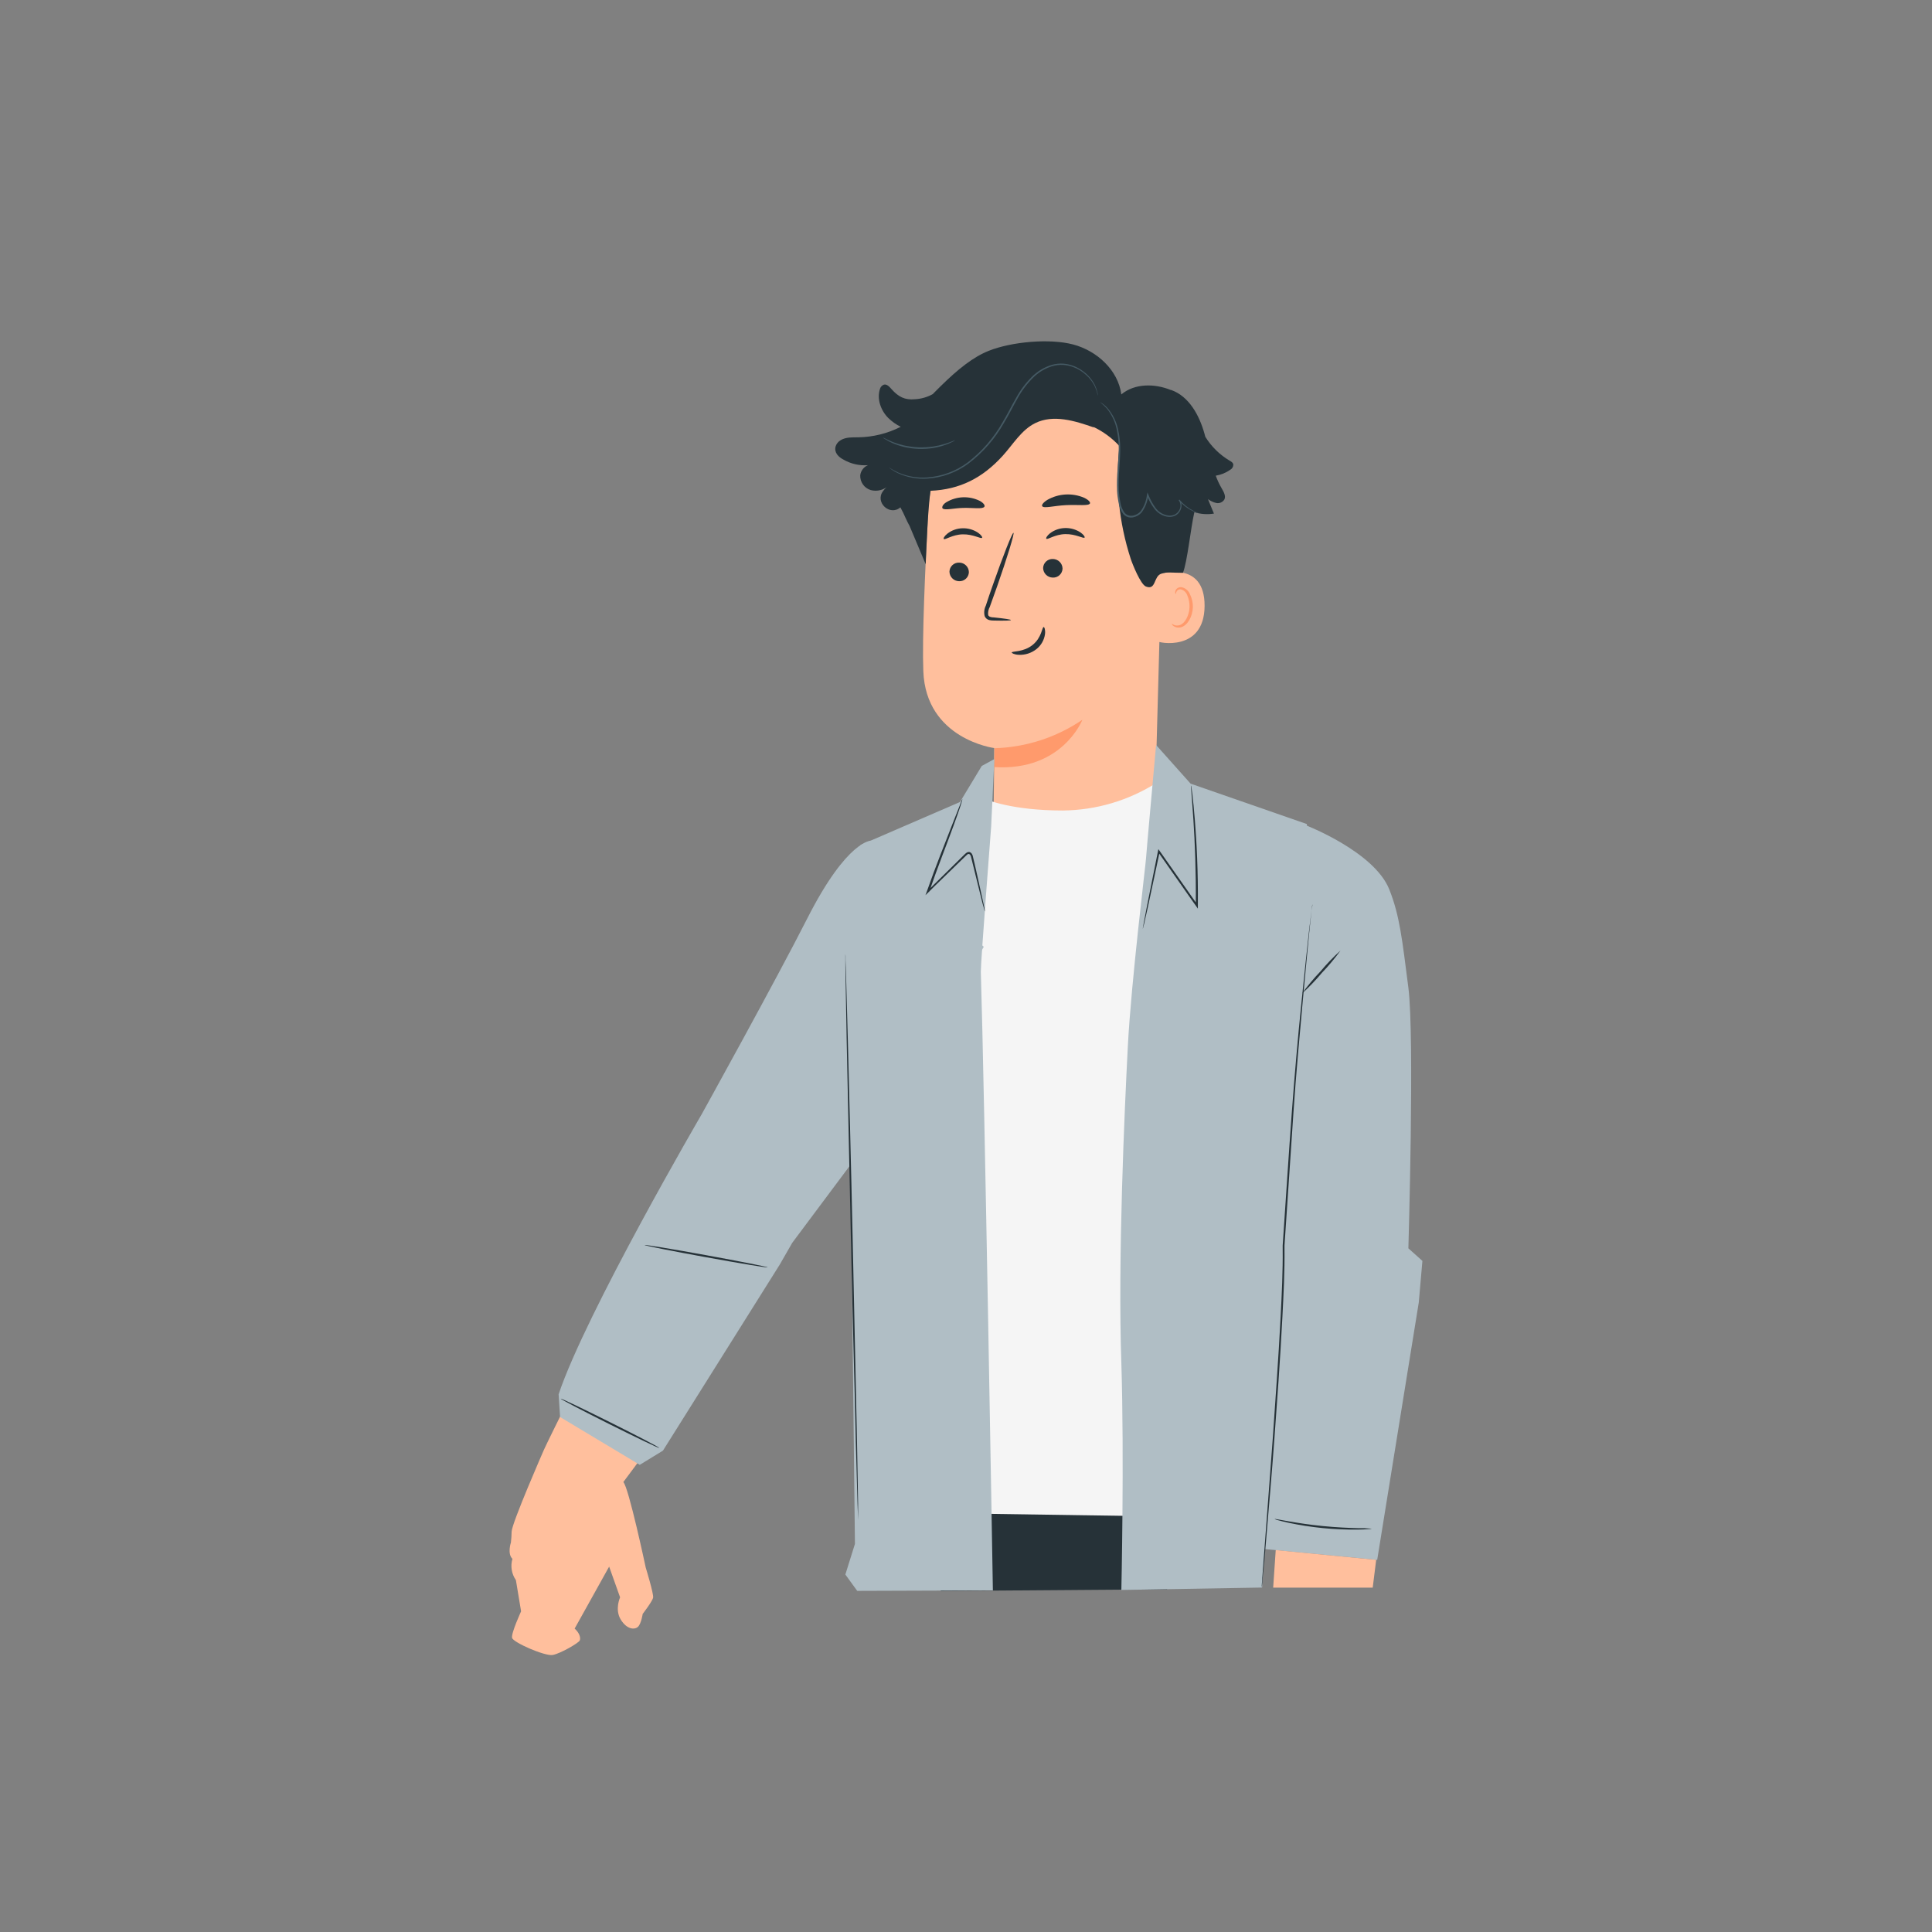 <?xml version="1.0" encoding="utf-8"?>
<svg viewBox="0 0 500 500" xmlns="http://www.w3.org/2000/svg">
  <rect x="0" y="0" width="500" height="500" fill="#808080" stroke="none"/>
  <g id="freepik--Characters--inject-670" transform="matrix(1, 0, 0, 1, -14.136, -58.443)">
    <path d="M 224.639 361.875 C 226.019 363.185 225.029 366.115 225.029 366.115 C 224.921 367.045 224.861 367.979 224.849 368.915 C 224.759 371.225 216.539 389.995 216.459 390.165 C 214.169 395.335 168.269 486.775 168.269 486.775 L 146.019 471.435 C 146.019 471.435 163.319 427.355 166.759 420.965 L 195.939 381.745 C 194.559 380.425 190.139 359.605 190.139 359.605 C 190.139 359.605 188.049 352.805 188.229 351.845 C 188.409 350.885 190.929 347.625 190.929 347.625 C 190.929 347.625 191.299 345.085 192.149 344.285 C 192.999 343.485 195.009 343.555 196.609 346.165 C 198.209 348.775 196.779 351.915 196.779 351.915 L 199.609 359.865 L 208.539 343.825 C 207.269 342.705 206.929 341.395 207.219 340.745 C 207.509 340.095 212.219 337.355 214.219 336.995 C 216.219 336.635 224.439 340.235 224.729 341.415 C 225.019 342.595 222.399 348.285 222.399 348.285 L 223.739 356.365 C 224.859 357.97 225.19 359.997 224.639 361.875 Z" style="fill:#ffbf9d" transform="matrix(-1, 0, 0, -1, 371.392, 823.745)"/>
    <path d="M 255.098 180.14 L 253.098 253.85 C 251.998 272.17 261.738 288.09 280.098 288.68 L 281.798 288.68 C 298.89 288.242 312.78 274.752 313.718 257.68 C 314.588 241.79 315.348 224.23 315.018 215.73 C 314.348 198.13 296.668 195.85 296.668 195.85 C 296.668 195.85 296.728 185.14 296.818 179.97 L 288.758 166.27 L 268.638 159.21 L 255.098 180.14 Z" style="fill:#ffbf9d" transform="matrix(-1, 0, 0, -1, 568.111, 447.89)"/>
    <path d="M 294.213 249.668 C 286.082 249.896 278.186 252.45 271.463 257.028 C 271.463 257.028 276.643 243.658 294.253 244.788 L 294.213 249.668 Z" style="fill:#ff9a6c" transform="matrix(-1, 0, 0, -1, 565.716, 501.748)"/>
    <path d="M 264.883 206.529 C 264.856 205.167 263.755 204.07 262.393 204.049 C 261.04 203.981 259.896 205.036 259.853 206.389 C 259.874 207.752 260.98 208.848 262.343 208.859 C 263.693 208.933 264.84 207.881 264.883 206.529 Z" style="fill:#263238" transform="matrix(-1, 0, 0, -1, 524.736, 412.909)"/>
    <path d="M 268.28 195.202 C 267.96 194.882 266.09 196.342 263.38 196.402 C 260.67 196.462 258.66 195.162 258.38 195.502 C 258.24 195.652 258.57 196.242 259.45 196.842 C 260.634 197.623 262.032 198.018 263.45 197.972 C 264.856 197.943 266.217 197.463 267.33 196.602 C 268.17 195.942 268.44 195.342 268.28 195.202 Z" style="fill:#263238" transform="matrix(-1, 0, 0, -1, 526.673, 393.132)"/>
    <path d="M 289.123 205.581 C 289.091 204.223 287.991 203.132 286.633 203.111 C 285.282 203.037 284.136 204.089 284.093 205.441 C 284.119 206.803 285.22 207.9 286.583 207.921 C 287.935 207.989 289.08 206.934 289.123 205.581 Z" style="fill:#263238" transform="matrix(-1, 0, 0, -1, 573.216, 411.031)"/>
    <path d="M 294.81 195.142 C 294.49 194.822 292.62 196.282 289.92 196.342 C 287.22 196.402 285.19 195.102 284.92 195.442 C 284.78 195.592 285.11 196.172 285.99 196.782 C 287.175 197.561 288.572 197.956 289.99 197.912 C 291.399 197.878 292.761 197.399 293.88 196.542 C 294.7 195.882 294.97 195.282 294.81 195.142 Z" style="fill:#263238" transform="matrix(-1, 0, 0, -1, 579.743, 393.012)"/>
    <path d="M 269.543 196.497 C 269.543 196.647 271.223 196.897 273.953 197.177 C 274.653 197.177 275.303 197.347 275.433 197.817 C 275.513 198.53 275.37 199.25 275.023 199.877 C 274.423 201.567 273.783 203.337 273.123 205.187 C 270.473 212.757 268.583 218.967 268.883 219.067 C 269.183 219.167 271.583 213.127 274.223 205.567 C 274.889 203.694 275.496 201.91 276.043 200.217 C 276.461 199.374 276.564 198.409 276.333 197.497 C 276.123 197.001 275.694 196.632 275.173 196.497 C 274.786 196.405 274.39 196.361 273.993 196.367 C 271.253 196.307 269.553 196.337 269.543 196.497 Z" style="fill:#263238" transform="matrix(-1, 0, 0, -1, 545.305, 415.407)"/>
    <path d="M 296.201 186.674 C 295.811 185.994 293.201 186.784 290.011 186.934 C 286.821 187.084 284.141 186.664 283.831 187.384 C 283.701 187.724 284.251 188.334 285.391 188.864 C 288.446 190.148 291.923 189.949 294.811 188.324 C 295.901 187.664 296.391 186.994 296.201 186.674 Z" style="fill:#263238" transform="matrix(-1, 0, 0, -1, 580.053, 376.104)"/>
    <path d="M 268.881 187.389 C 268.311 186.779 266.111 187.449 263.461 187.499 C 260.811 187.549 258.561 187.139 258.061 187.789 C 257.831 188.109 258.191 188.719 259.181 189.289 C 261.95 190.683 265.241 190.562 267.901 188.969 C 268.831 188.389 269.091 187.709 268.881 187.389 Z" style="fill:#263238" transform="matrix(-1, 0, 0, -1, 526.943, 377.389)"/>
    <path d="M 325.642 224.21 C 325.352 224.35 313.642 228.1 313.712 216.05 C 313.782 204 325.862 206.57 325.882 206.91 C 325.902 207.25 325.642 224.21 325.642 224.21 Z" style="fill:#ffbf9d" transform="matrix(-1, 0, 0, -1, 639.595, 431.32)"/>
    <path d="M 322.84 211.398 C 322.79 211.398 322.64 211.258 322.28 211.088 C 321.776 210.886 321.214 210.886 320.71 211.088 C 319.44 211.548 318.35 213.558 318.28 215.728 C 318.249 216.758 318.444 217.781 318.85 218.728 C 319.095 219.46 319.675 220.032 320.41 220.268 C 320.907 220.405 321.43 220.164 321.65 219.698 C 321.82 219.368 321.74 219.128 321.8 219.108 C 321.86 219.088 322.06 219.308 321.96 219.808 C 321.893 220.107 321.723 220.372 321.48 220.558 C 321.147 220.805 320.731 220.913 320.32 220.858 C 319.32 220.644 318.499 219.935 318.14 218.978 C 317.636 217.949 317.385 216.814 317.41 215.668 C 317.51 213.238 318.76 210.968 320.51 210.478 C 321.164 210.297 321.864 210.418 322.42 210.808 C 322.82 211.108 322.89 211.378 322.84 211.398 Z" style="fill:#ff9a6c" transform="matrix(-1, 0, 0, -1, 640.262, 431.268)"/>
    <path d="M 276.355 227.914 C 276.775 227.914 276.835 225.184 279.235 223.264 C 281.635 221.344 284.585 221.714 284.615 221.324 C 284.615 221.154 283.965 220.774 282.725 220.724 C 281.106 220.666 279.519 221.184 278.245 222.184 C 277.021 223.144 276.217 224.543 276.005 226.084 C 275.875 227.234 276.165 227.924 276.355 227.914 Z" style="fill:#263238" transform="matrix(-1, 0, 0, -1, 560.588, 448.634)"/>
    <path d="M 333.228 183.197 C 333.007 183.903 332.523 184.497 331.878 184.857 C 330.498 185.667 328.878 185.557 327.368 185.577 C 323.542 185.637 319.78 186.567 316.368 188.297 C 317.558 188.886 318.648 189.659 319.598 190.587 C 321.538 192.537 322.598 195.517 321.738 198.107 C 321.598 198.603 321.236 199.005 320.758 199.197 C 319.978 199.437 319.298 198.667 318.758 198.057 C 316.978 196.057 315.328 195.177 312.648 195.437 C 311.037 195.527 309.467 195.981 308.058 196.767 L 307.908 196.937 C 307.278 197.577 306.668 198.197 306.058 198.787 C 301.508 203.267 297.598 206.367 293.578 207.967 C 287.688 210.307 277.848 211.227 271.718 209.597 C 265.588 207.967 260.108 202.967 259.278 196.677 C 255.828 199.567 250.668 199.527 246.488 197.827 L 246.378 197.827 C 241.758 196.197 239.088 191.277 237.758 186.517 L 237.548 185.727 C 235.989 183.202 233.845 181.089 231.298 179.567 C 230.848 179.307 230.298 178.987 230.298 178.467 C 230.31 177.939 230.599 177.457 231.058 177.197 C 232.184 176.401 233.477 175.871 234.838 175.647 C 234.425 174.506 233.909 173.405 233.298 172.357 C 232.778 171.467 232.158 170.357 232.618 169.467 C 233.059 168.773 233.88 168.42 234.688 168.577 C 235.47 168.755 236.206 169.096 236.848 169.577 C 236.338 168.337 235.848 167.087 235.308 165.837 C 237.003 165.56 238.739 165.683 240.378 166.197 C 241.378 161.757 242.168 153.517 243.328 150.507 C 246.528 150.507 247.328 150.817 248.918 150.287 C 250.998 149.607 250.218 145.907 252.918 146.967 C 254.298 147.507 256.398 152.757 256.858 154.167 C 259.906 163.559 260.895 173.498 259.758 183.307 C 261.683 185.398 263.996 187.096 266.568 188.307 L 266.358 188.117 C 271.278 189.847 276.838 191.557 281.528 189.267 C 285.158 187.487 287.298 183.727 290.028 180.737 C 295.188 175.077 301.028 172.057 308.668 171.737 C 309.388 166.427 309.668 157.737 309.908 152.737 L 314.098 162.687 C 314.424 163.258 314.721 163.846 314.988 164.447 L 315.078 164.627 C 315.489 165.593 315.95 166.538 316.458 167.457 C 319.158 165.097 323.108 168.737 320.968 171.617 C 320.554 172.196 320.047 172.703 319.468 173.117 C 320.713 171.931 322.487 171.48 324.148 171.927 C 325.809 172.442 326.917 174.009 326.848 175.747 C 326.704 176.918 325.939 177.92 324.848 178.367 C 327.035 178.2 329.222 178.691 331.128 179.777 C 332.438 180.437 333.648 181.607 333.228 183.197 Z" style="fill:#263238" transform="matrix(-1, 0, 0, -1, 563.611, 357.197)"/>
    <path d="M 324.533 192.387 C 323.905 191.889 323.317 191.344 322.773 190.757 C 321.387 189.069 320.463 187.049 320.093 184.897 C 319.799 183.422 319.652 181.921 319.653 180.417 C 319.653 178.787 319.793 177.047 319.923 175.217 C 320.099 173.296 320.152 171.365 320.083 169.437 C 320.035 168.411 319.905 167.391 319.693 166.387 C 319.558 165.295 319.133 164.259 318.463 163.387 C 317.845 162.684 316.902 162.361 315.983 162.537 C 315.114 162.697 314.323 163.14 313.733 163.797 C 312.77 165.105 312.179 166.65 312.023 168.267 L 312.393 168.267 C 311.863 166.938 311.145 165.692 310.263 164.567 C 309.407 163.522 308.183 162.845 306.843 162.677 C 306.219 162.609 305.589 162.717 305.023 162.987 C 304.493 163.256 304.06 163.682 303.783 164.207 C 303.512 164.681 303.381 165.222 303.403 165.767 C 303.42 166.276 303.619 166.761 303.963 167.137 L 304.143 166.977 C 302.832 165.437 301.123 164.289 299.203 163.657 L 298.783 163.547 C 298.905 163.619 299.036 163.676 299.173 163.717 C 299.443 163.827 299.823 163.987 300.313 164.237 C 301.707 164.951 302.945 165.937 303.953 167.137 L 304.143 166.967 C 303.554 166.205 303.51 165.155 304.033 164.347 C 304.294 163.886 304.688 163.513 305.163 163.277 C 305.674 163.038 306.242 162.948 306.803 163.017 C 308.053 163.183 309.192 163.824 309.983 164.807 C 310.82 165.911 311.494 167.13 311.983 168.427 L 312.233 168.987 L 312.353 168.377 C 312.516 166.835 313.082 165.362 313.993 164.107 C 314.516 163.521 315.22 163.127 315.993 162.987 C 316.775 162.833 317.581 163.103 318.113 163.697 C 318.717 164.51 319.106 165.463 319.243 166.467 C 319.446 167.456 319.576 168.459 319.633 169.467 C 319.703 171.381 319.656 173.298 319.493 175.207 C 319.373 177.037 319.253 178.777 319.263 180.427 C 319.273 181.953 319.437 183.474 319.753 184.967 C 320.162 187.155 321.145 189.195 322.603 190.877 C 323.156 191.486 323.808 191.997 324.533 192.387 Z" style="fill:#455a64" transform="matrix(-1, 0, 0, -1, 623.316, 354.877)"/>
    <path d="M 298.25 155.46 C 298.25 155.46 298.25 155.41 298.11 155.34 L 297.67 155.01 C 297.434 154.833 297.187 154.673 296.93 154.53 C 296.583 154.321 296.226 154.131 295.86 153.96 C 293.5 152.881 290.909 152.404 288.32 152.57 C 284.465 152.81 280.763 154.161 277.66 156.46 C 273.919 159.301 270.795 162.873 268.48 166.96 C 267.18 169.09 266.13 171.27 264.97 173.29 C 263.902 175.257 262.555 177.059 260.97 178.64 C 259.556 180.07 257.806 181.123 255.88 181.7 C 255.008 181.94 254.103 182.041 253.2 182 C 252.362 181.947 251.535 181.786 250.74 181.52 C 249.375 181.045 248.128 180.284 247.08 179.29 C 246.28 178.538 245.604 177.664 245.08 176.7 C 244.673 175.857 244.37 174.967 244.18 174.05 C 244.171 174.113 244.171 174.177 244.18 174.24 C 244.18 174.39 244.18 174.56 244.26 174.78 C 244.404 175.469 244.626 176.14 244.92 176.78 C 245.432 177.782 246.108 178.691 246.92 179.47 C 247.981 180.506 249.253 181.301 250.65 181.8 C 251.466 182.089 252.316 182.267 253.18 182.33 C 254.116 182.38 255.054 182.282 255.96 182.04 C 257.971 181.458 259.799 180.37 261.27 178.88 C 262.874 177.278 264.238 175.452 265.32 173.46 C 266.49 171.46 267.55 169.25 268.83 167.14 C 271.116 163.1 274.194 159.563 277.88 156.74 C 280.924 154.484 284.55 153.144 288.33 152.88 C 290.88 152.694 293.439 153.123 295.79 154.13 C 296.636 154.524 297.457 154.968 298.25 155.46 Z" style="fill:#455a64" transform="matrix(-1, 0, 0, -1, 542.423, 334.88)"/>
    <path d="M 261.303 174.625 C 261.117 174.446 260.904 174.298 260.673 174.185 C 260.081 173.801 259.459 173.466 258.813 173.185 C 257.842 172.77 256.838 172.436 255.813 172.185 C 254.568 171.898 253.299 171.727 252.023 171.675 C 250.745 171.634 249.466 171.714 248.203 171.915 C 247.182 172.085 246.179 172.343 245.203 172.685 C 244.535 172.906 243.887 173.181 243.263 173.505 C 243.023 173.603 242.801 173.738 242.603 173.905 C 242.603 173.975 243.603 173.475 245.293 172.965 C 246.274 172.662 247.277 172.434 248.293 172.285 C 249.532 172.119 250.783 172.052 252.033 172.085 C 253.283 172.14 254.528 172.297 255.753 172.555 C 256.752 172.782 257.735 173.079 258.693 173.445 C 260.333 174.125 261.273 174.695 261.303 174.625 Z" style="fill:#455a64" transform="matrix(-1, 0, 0, -1, 503.906, 346.295)"/>
    <polygon points="262.943 440.77 321.523 440.33 312.133 470.19 257.583 464.9 262.943 440.77" style="fill:#263238" transform="matrix(-1, 0, 0, -1, 579.106, 910.52)"/>
    <path d="M 277.173 451.25 C 284.44 446.626 292.859 444.132 301.473 444.05 C 314.873 444.05 321.313 446.93 321.313 446.93 L 324.243 437.57 L 338.743 334.76 L 335.643 262.25 L 251.933 261 L 276.823 349.17 L 274.383 441.47 L 277.173 451.25 Z" style="fill:#f5f5f5" transform="matrix(-1, 0, 0, -1, 590.676, 712.25)"/>
    <path d="M 267.523 447.92 L 241.793 459.05 L 236.163 468.38 L 232.913 470.16 L 233.733 452.65 C 233.733 452.54 236.463 417.27 236.403 415.1 C 235.473 385.88 233.283 255.01 233.283 255.01 L 268.393 254.89 L 271.463 259.12 L 268.983 267.05 L 269.783 338.05 L 270.993 400.82 L 267.523 447.92 Z" style="fill:#B0BEC5" transform="matrix(-1, 0, 0, -1, 504.376, 725.05)"/>
    <path d="M 187.793 437.54 C 187.793 437.54 193.973 437.88 204.363 417.43 C 212.483 401.43 231.733 366.68 231.733 366.68 C 231.733 366.68 261.663 315.35 268.733 294.25 L 268.353 288.37 L 247.733 276 L 241.733 279.67 L 211.503 327.82 L 208.273 333.45 L 184.213 365.67 L 158.703 410.06 L 187.793 437.54 Z" style="fill:#B0BEC5" transform="matrix(-1, 0, 0, -1, 427.436, 713.54)"/>
    <path d="M 350.404 392.02 C 349.544 408.62 345.714 439.71 345.704 440.54 C 345.704 441.16 343.094 469.92 343.094 469.92 L 334.164 459.92 L 304.074 449.46 L 304.074 363.86 L 310.994 316.62 L 315.664 251.87 L 352.084 251.25 C 352.084 251.25 351.324 285.39 352.084 309.89 C 353.024 336.8 351.264 375.42 350.404 392.02 Z" style="fill:#B0BEC5" transform="matrix(-1, 0, 0, -1, 656.427, 721.17)"/>
    <path d="M 352.493 272 L 341.733 338.62 L 340.793 349.38 L 344.423 352.63 C 344.423 352.63 342.793 407.42 344.423 420.09 C 346.053 432.76 346.673 438.74 349.363 445.51 C 353.253 455.3 371.003 462.14 371.003 462.14 L 374.003 379.98 L 382.253 274.86 L 352.493 272 Z" style="fill:#B0BEC5" transform="matrix(-1, 0, 0, -1, 723.046, 734.14)"/>
    <path d="M 369.633 469.32 L 343.633 466.8 C 344.223 462.01 344.533 459.6 344.533 459.6 L 370.293 459.6 L 369.633 469.32 Z" style="fill:#ffbf9d" transform="matrix(-1, 0, 0, -1, 713.926, 928.92)"/>
    <path d="M 340.673 469.27 C 340.673 469.27 340.823 468.66 340.983 467.49 C 341.143 466.32 341.353 464.59 341.613 462.36 C 342.113 457.9 342.793 451.44 343.613 443.45 C 344.433 435.46 345.283 425.95 346.073 415.36 C 346.863 404.77 347.593 393.14 348.433 380.93 C 348.433 380.69 348.433 380.45 348.433 380.23 C 348.363 374.17 348.673 368.23 348.963 362.51 C 349.253 356.79 349.613 351.26 349.963 346.01 C 350.653 335.5 351.353 326.01 351.963 318.12 C 352.573 310.23 353.053 303.79 353.383 299.33 C 353.553 297.13 353.673 295.42 353.763 294.23 L 353.853 292.9 C 353.853 292.6 353.853 292.44 353.853 292.44 C 353.853 292.44 353.853 292.59 353.783 292.89 C 353.713 293.19 353.703 293.65 353.653 294.22 C 353.543 295.41 353.383 297.12 353.173 299.31 C 352.803 303.77 352.263 310.18 351.593 318.09 C 350.923 326 350.223 335.47 349.503 345.98 C 349.153 351.23 348.793 356.75 348.503 362.48 C 348.213 368.21 347.893 374.14 347.963 380.25 C 347.963 380.47 347.963 380.71 347.963 380.95 C 347.143 393.17 346.353 404.8 345.643 415.39 C 344.933 425.98 344.013 435.49 343.303 443.48 C 342.593 451.47 341.933 457.91 341.513 462.4 C 341.283 464.61 341.103 466.34 340.973 467.54 C 340.913 468.13 340.863 468.54 340.813 468.87 C 340.759 469.001 340.712 469.134 340.673 469.27 Z" style="fill:#263238" transform="matrix(-1, 0, 0, -1, 694.526, 761.71)"/>
    <path d="M 324.128 261.71 C 324.075 261.825 324.038 261.946 324.018 262.07 C 323.948 262.36 323.858 262.72 323.758 263.15 C 323.528 264.15 323.218 265.53 322.838 267.24 C 322.078 270.81 321.018 275.78 319.768 281.61 L 320.198 281.52 C 317.758 278.05 315.048 274.18 312.198 270.11 L 310.358 267.51 L 309.898 266.85 L 309.898 267.65 C 309.818 276.41 310.218 284.2 310.678 289.78 C 310.898 292.57 311.128 294.78 311.308 296.35 C 311.398 297.08 311.478 297.67 311.538 298.12 C 311.547 298.331 311.584 298.539 311.648 298.74 C 311.672 298.531 311.672 298.319 311.648 298.11 C 311.648 297.66 311.578 297.11 311.518 296.33 C 311.408 294.73 311.248 292.5 311.048 289.75 C 310.678 284.17 310.348 276.4 310.438 267.66 L 309.968 267.81 L 311.798 270.41 L 319.798 281.8 L 320.118 282.25 L 320.228 281.71 C 321.398 275.86 322.398 270.88 323.108 267.3 C 323.438 265.58 323.698 264.2 323.898 263.19 C 323.968 262.74 324.028 262.38 324.078 262.09 C 324.128 261.8 324.188 261.71 324.128 261.71 Z" style="fill:#263238" transform="matrix(-1, 0, 0, -1, 634.041, 560.45)"/>
    <path d="M 259.483 294.34 C 259.574 294.193 259.648 294.035 259.703 293.87 L 260.223 292.5 L 262.223 287.43 C 263.873 283.12 266.313 277.2 268.673 270.43 L 269.043 269.43 L 268.253 270.21 L 266.473 271.97 L 258.663 279.55 C 258.363 279.85 258.083 280.15 257.823 280.11 C 257.563 280.07 257.373 279.77 257.263 279.42 C 257.073 278.69 256.893 277.91 256.713 277.19 C 256.363 275.74 256.033 274.39 255.713 273.14 L 254.263 267.3 L 253.833 265.75 C 253.793 265.562 253.729 265.381 253.643 265.21 C 253.651 265.402 253.678 265.593 253.723 265.78 L 254.053 267.38 C 254.373 268.84 254.813 270.84 255.353 273.27 C 255.633 274.52 255.933 275.87 256.263 277.33 C 256.443 278.06 256.593 278.8 256.803 279.6 C 256.858 279.819 256.953 280.025 257.083 280.21 C 257.241 280.432 257.483 280.58 257.753 280.62 C 258.373 280.62 258.683 280.18 258.973 279.93 L 266.773 272.25 L 268.543 270.49 L 268.113 270.23 C 265.773 277.01 263.383 282.96 261.823 287.3 C 261.023 289.47 260.413 291.22 260.013 292.44 C 259.813 293.04 259.673 293.52 259.573 293.84 C 259.527 294.004 259.497 294.171 259.483 294.34 Z" style="fill:#263238" transform="matrix(-1, 0, 0, -1, 522.686, 559.55)"/>
    <path d="M 236.208 453.34 C 236.223 453.21 236.223 453.08 236.208 452.95 L 236.208 451.83 C 236.208 450.83 236.208 449.37 236.158 447.52 C 236.098 443.75 235.998 438.34 235.878 431.67 C 235.598 418.26 235.198 399.79 234.768 379.38 C 234.338 358.97 233.768 340.49 233.498 327.08 C 233.308 320.41 233.158 315 233.058 311.23 C 232.988 309.38 232.938 307.94 232.908 306.92 C 232.908 306.45 232.908 306.08 232.908 305.8 C 232.918 305.674 232.918 305.546 232.908 305.42 C 232.899 305.547 232.899 305.673 232.908 305.8 L 232.908 306.92 C 232.908 307.92 232.908 309.39 232.908 311.23 C 232.978 315.01 233.068 320.41 233.188 327.08 C 233.478 340.49 233.868 358.97 234.308 379.39 C 234.748 399.81 235.248 418.27 235.578 431.68 C 235.758 438.35 235.908 443.76 236.018 447.53 C 236.078 449.38 236.128 450.82 236.168 451.84 C 236.168 452.31 236.168 452.68 236.168 452.96 C 236.168 453.088 236.181 453.215 236.208 453.34 Z" style="fill:#263238" transform="matrix(-1, 0, 0, -1, 469.121, 758.76)"/>
    <path d="M 212.853 386.45 C 212.853 386.31 205.743 384.89 196.913 383.29 C 188.083 381.69 180.913 380.51 180.913 380.65 C 180.913 380.79 188.023 382.2 196.853 383.81 C 205.683 385.42 212.833 386.59 212.853 386.45 Z" style="fill:#263238" transform="matrix(-1, 0, 0, -1, 393.766, 767.1)"/>
    <path d="M 184.763 433.17 C 184.833 433.05 179.163 430.08 172.123 426.56 C 165.083 423.04 159.303 420.28 159.233 420.41 C 159.163 420.54 164.833 423.5 171.883 427.02 C 178.933 430.54 184.703 433.3 184.763 433.17 Z" style="fill:#263238" transform="matrix(-1, 0, 0, -1, 343.996, 853.58)"/>
    <path d="M 369.173 454.295 C 368.874 454.141 368.554 454.033 368.223 453.975 C 367.603 453.795 366.693 453.575 365.573 453.325 C 359.7 452.077 353.706 451.484 347.703 451.555 C 346.553 451.555 345.623 451.615 344.973 451.665 C 344.635 451.667 344.299 451.71 343.973 451.795 C 345.206 451.908 346.445 451.952 347.683 451.925 C 349.983 451.985 353.143 452.125 356.623 452.465 C 360.103 452.805 363.233 453.295 365.493 453.695 C 367.753 454.095 369.153 454.365 369.173 454.295 Z" style="fill:#263238" transform="matrix(-1, 0, 0, -1, 713.146, 905.855)"/>
    <path d="M 361.053 304.45 C 359.2 306.128 357.466 307.933 355.863 309.85 C 354.131 311.653 352.528 313.575 351.063 315.6 C 352.918 313.925 354.652 312.12 356.253 310.2 C 357.984 308.397 359.588 306.475 361.053 304.45 Z" style="fill:#263238" transform="matrix(-1, 0, 0, -1, 712.116, 620.05)"/>
  </g>
</svg>